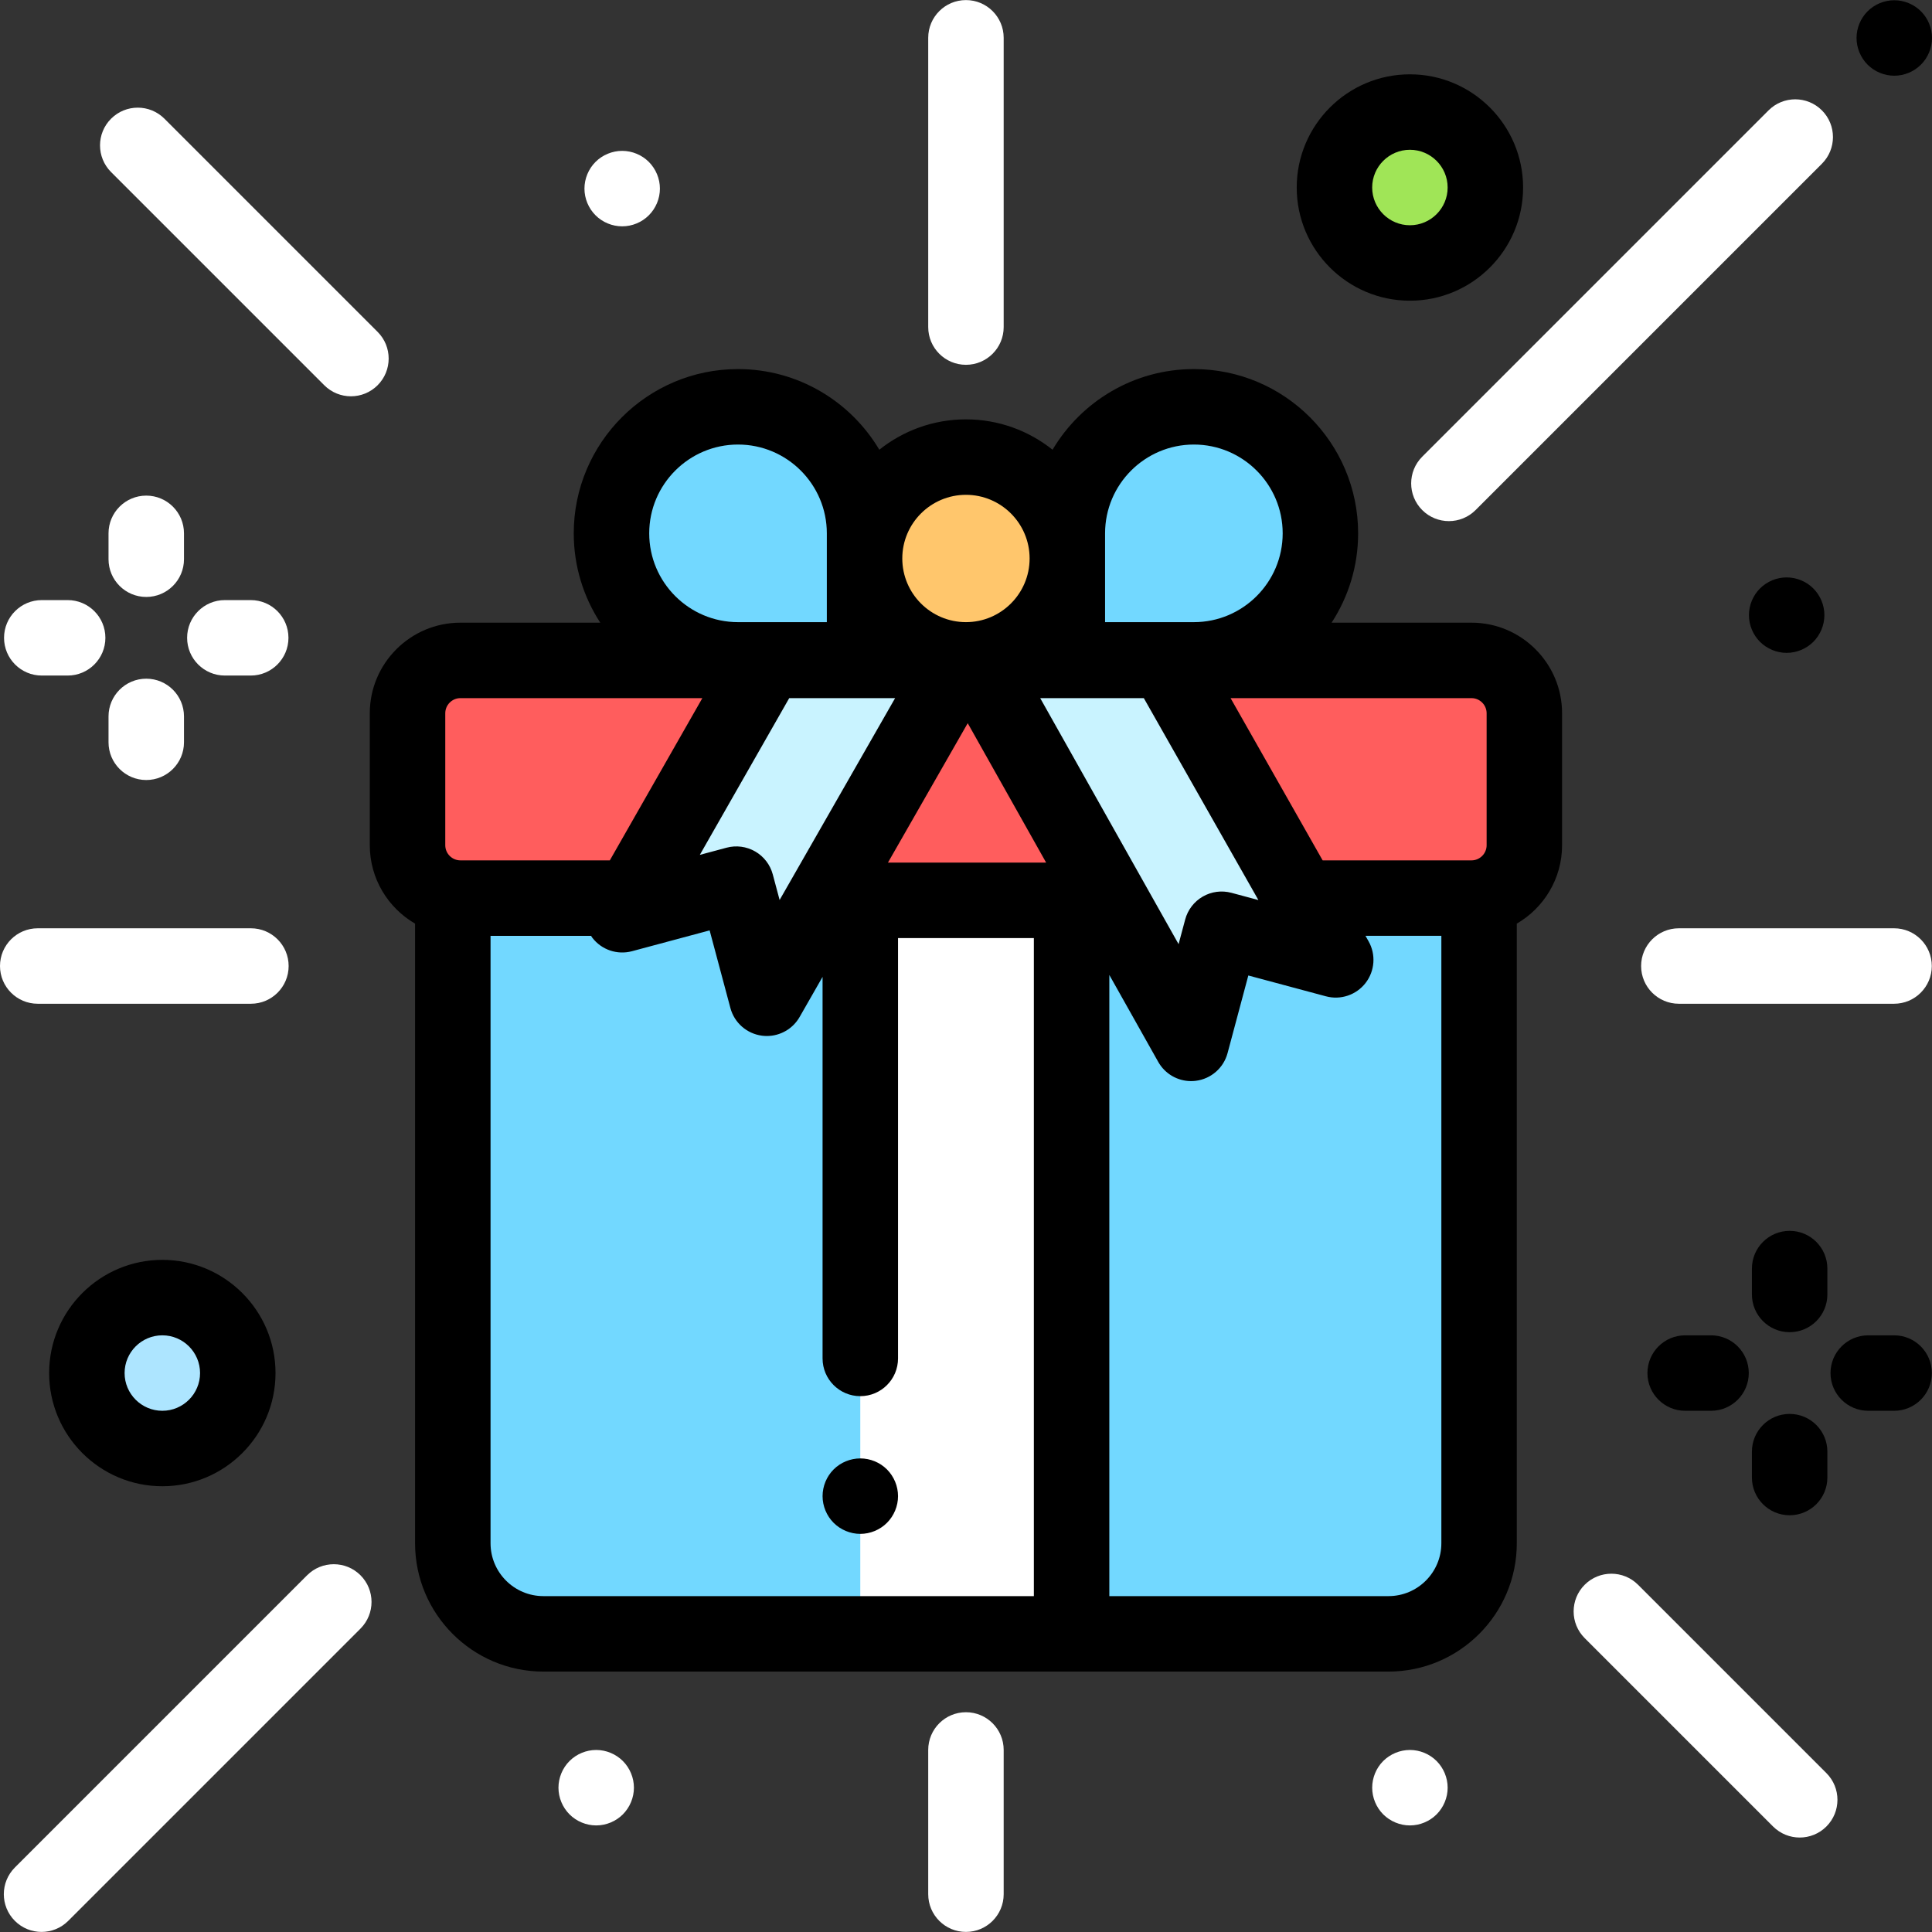 <?xml version="1.0" encoding="UTF-8" standalone="no"?>
<!DOCTYPE svg PUBLIC "-//W3C//DTD SVG 1.1//EN" "http://www.w3.org/Graphics/SVG/1.1/DTD/svg11.dtd">
<svg width="100%" height="100%" viewBox="0 0 512 512" version="1.1" xmlns="http://www.w3.org/2000/svg" xmlns:xlink="http://www.w3.org/1999/xlink" xml:space="preserve" xmlns:serif="http://www.serif.com/" style="fill-rule:evenodd;clip-rule:evenodd;stroke-linejoin:round;stroke-miterlimit:1.414;">
    <rect x="0" y="0" width="512" height="512" fill="#333333" stroke="none"/>
    <path d="M502.001,20.063C499.371,20.063 496.792,19.002 494.932,17.132C493.072,15.273 492.002,12.693 492.002,10.064C492.002,7.435 493.072,4.855 494.932,2.995C496.792,1.135 499.372,0.065 502.001,0.065C504.63,0.065 507.21,1.134 509.07,2.995C510.94,4.855 512,7.435 512,10.064C512,12.693 510.94,15.273 509.07,17.132C507.211,19.004 504.631,20.063 502.001,20.063Z" style="fill-rule:nonzero;"/>
    <circle cx="43.016" cy="363.872" r="19.998" style="fill:rgb(173,229,255);"/>
    <path d="M43.019,333.877C26.479,333.877 13.022,347.334 13.022,363.874C13.022,380.414 26.479,393.871 43.019,393.871C59.559,393.871 73.016,380.414 73.016,363.874C73.016,347.334 59.559,333.877 43.019,333.877ZM43.019,373.873C37.506,373.873 33.02,369.387 33.02,363.874C33.02,358.361 37.506,353.875 43.019,353.875C48.532,353.875 53.018,358.361 53.018,363.874C53.018,369.387 48.532,373.873 43.019,373.873Z" style="fill-rule:nonzero;"/>
    <circle cx="373.641" cy="49.693" r="19.998" style="fill:rgb(160,229,87);"/>
    <g>
        <path d="M316.388,107.809C297.869,107.809 282.855,122.821 282.855,141.342L282.855,174.875L316.388,174.875C334.907,174.875 349.921,159.863 349.921,141.342C349.921,122.823 334.907,107.809 316.388,107.809Z" style="fill:rgb(114,216,255);fill-rule:nonzero;"/>
        <path d="M195.584,107.809C214.103,107.809 229.117,122.821 229.117,141.342L229.117,174.875L195.584,174.875C177.065,174.875 162.051,159.863 162.051,141.342C162.052,122.823 177.065,107.809 195.584,107.809Z" style="fill:rgb(114,216,255);fill-rule:nonzero;"/>
    </g>
    <path d="M255.987,121.134C270.826,121.134 282.857,133.164 282.857,148.004C282.857,162.843 270.827,174.874 255.987,174.874C241.148,174.874 229.117,162.844 229.117,148.004C229.116,133.164 241.146,121.134 255.987,121.134Z" style="fill:rgb(255,198,108);fill-rule:nonzero;"/>
    <path d="M391.972,238.007L391.972,408.979C391.972,422.238 381.223,432.987 367.964,432.987L144.008,432.987C130.749,432.987 120,422.238 120,408.979L120,238.007L391.972,238.007Z" style="fill:rgb(114,216,255);fill-rule:nonzero;"/>
    <rect x="227.986" y="238.595" width="55.994" height="194.39" style="fill:white;"/>
    <path d="M169.645,238.007L122.018,238.007C114.277,238.007 108.001,231.732 108.001,223.99L108.001,189.031C108.001,181.29 114.276,175.014 122.018,175.014L389.953,175.014C397.694,175.014 403.97,181.289 403.97,189.031L403.97,223.99C403.97,231.731 397.695,238.007 389.953,238.007L345.728,238.007L169.645,238.007Z" style="fill:rgb(255,93,93);fill-rule:nonzero;"/>
    <path d="M203.482,174.769L164.897,242.422L195.134,234.307L203.224,264.551L252.607,178.247L259.945,177.456L315.655,276.505L323.745,246.261L353.982,254.376L308.798,174.752L203.482,174.769Z" style="fill:rgb(201,243,255);fill-rule:nonzero;"/>
    <path d="M227.989,386.496C225.359,386.496 222.78,387.556 220.92,389.416C219.06,391.276 217.99,393.856 217.99,396.495C217.99,399.125 219.06,401.704 220.92,403.564C222.78,405.423 225.36,406.494 227.989,406.494C230.618,406.494 233.198,405.424 235.058,403.564C236.918,401.694 237.988,399.124 237.988,396.495C237.988,393.855 236.918,391.286 235.058,389.416C233.199,387.555 230.619,386.496 227.989,386.496Z" style="fill-rule:nonzero;"/>
    <path d="M376.902,135.174C378.855,137.126 381.414,138.103 383.972,138.103C386.53,138.103 389.09,137.126 391.042,135.174L482.825,43.39C486.73,39.485 486.73,33.154 482.825,29.248C478.921,25.344 472.589,25.344 468.684,29.248L376.901,121.032C372.998,124.938 372.998,131.269 376.902,135.174Z" style="fill:white;fill-rule:nonzero;"/>
    <path d="M389.954,165.014L352.89,165.014C357.329,158.194 359.918,150.067 359.918,141.34C359.918,117.337 340.39,97.81 316.386,97.81C300.471,97.81 286.53,106.4 278.937,119.183C272.634,114.153 264.656,111.135 255.983,111.135C247.31,111.135 239.333,114.153 233.029,119.183C225.437,106.4 211.496,97.81 195.58,97.81C171.576,97.81 152.049,117.338 152.049,141.341C152.049,150.066 154.639,158.193 159.077,165.014L122.015,165.014C108.772,165.014 97.998,175.787 97.998,189.031L97.998,223.99C97.998,232.856 102.83,240.609 109.997,244.77L109.997,408.98C109.997,427.731 125.252,442.987 144.003,442.987L367.96,442.987C386.711,442.987 401.967,427.732 401.967,408.98L401.967,244.77C409.133,240.609 413.966,232.856 413.966,223.99L413.966,189.031C413.97,175.788 403.196,165.014 389.954,165.014ZM393.972,189.031L393.972,223.99C393.972,226.206 392.169,228.009 389.953,228.009L350.515,228.009L326.117,185.013L389.953,185.013C392.169,185.012 393.972,186.815 393.972,189.031ZM237.215,185.012L206.607,238.504L204.793,231.723C204.107,229.16 202.431,226.975 200.133,225.648C197.835,224.322 195.106,223.963 192.542,224.65L185.461,226.55L209.152,185.012L237.215,185.012ZM256.457,191.652L277.237,228.597L235.317,228.597L256.457,191.652ZM275.666,185.012L303.123,185.012L333.489,238.523L326.338,236.603C323.774,235.917 321.045,236.274 318.747,237.601C316.449,238.928 314.772,241.114 314.087,243.676L312.338,250.21L275.666,185.012ZM292.855,141.341C292.855,128.364 303.412,117.808 316.389,117.808C329.366,117.808 339.923,128.366 339.923,141.342C339.923,154.318 329.366,164.875 316.389,164.875L292.855,164.875L292.855,141.341ZM255.987,131.133C265.29,131.133 272.858,138.7 272.858,148.003C272.858,157.306 265.29,164.874 255.987,164.874C246.684,164.874 239.116,157.306 239.116,148.003C239.116,138.7 246.683,131.133 255.987,131.133ZM195.584,117.808C208.561,117.808 219.118,128.365 219.118,141.341L219.118,164.875L195.584,164.875C182.607,164.875 172.05,154.317 172.05,141.341C172.05,128.365 182.608,117.808 195.584,117.808ZM118.001,189.031C118.001,186.815 119.804,185.012 122.02,185.012L186.13,185.012L161.609,228.008L122.02,228.008C119.804,228.008 118.001,226.205 118.001,223.989L118.001,189.031ZM130,408.979L130,248.006L156.635,248.006C156.753,248.181 156.852,248.364 156.982,248.532C159.447,251.726 163.591,253.125 167.489,252.08L188.06,246.56L193.564,267.136C194.611,271.051 197.918,273.946 201.935,274.468C202.367,274.524 202.798,274.551 203.226,274.551C206.778,274.551 210.105,272.656 211.902,269.519L217.989,258.88L217.989,359.996C217.989,365.517 222.466,369.995 227.988,369.995C233.51,369.995 237.987,365.517 237.987,359.996L237.987,248.595L273.983,248.595L273.983,422.988L144.007,422.988C136.283,422.988 130,416.703 130,408.979ZM367.965,422.988L293.983,422.988L293.983,258.369L306.941,281.408C308.727,284.583 312.074,286.505 315.653,286.505C316.069,286.505 316.487,286.48 316.907,286.426C320.941,285.917 324.264,283.017 325.315,279.09L330.819,258.514L351.391,264.034C355.285,265.079 359.425,263.684 361.892,260.495C364.359,257.306 364.669,252.948 362.68,249.441L361.865,248.005L381.974,248.005L381.974,408.978C381.973,416.703 375.689,422.988 367.965,422.988Z" style="fill-rule:nonzero;"/>
    <path d="M85.932,102.093C87.885,104.045 90.444,105.022 93.002,105.022C95.561,105.022 98.12,104.045 100.072,102.093C103.977,98.188 103.977,91.857 100.072,87.951L43.578,31.457C39.673,27.553 33.342,27.553 29.436,31.457C25.531,35.362 25.531,41.693 29.436,45.599L85.932,102.093Z" style="fill:white;fill-rule:nonzero;"/>
    <path d="M81.39,417.46L3.941,494.909C0.036,498.814 0.036,505.145 3.941,509.051C5.894,511.003 8.453,511.98 11.011,511.98C13.569,511.98 16.129,511.003 18.081,509.051L95.53,431.602C99.435,427.697 99.435,421.366 95.53,417.46C91.627,413.557 85.295,413.557 81.39,417.46Z" style="fill:white;fill-rule:nonzero;"/>
    <path d="M434.099,419.977C430.194,416.073 423.863,416.073 419.958,419.977C416.053,423.882 416.053,430.213 419.958,434.119L469.877,484.038C471.83,485.99 474.389,486.967 476.947,486.967C479.506,486.967 482.065,485.99 484.017,484.038C487.922,480.133 487.922,473.802 484.017,469.896L434.099,419.977Z" style="fill:white;fill-rule:nonzero;"/>
    <path d="M9.999,266.004L66.493,266.004C72.015,266.004 76.492,261.526 76.492,256.005C76.492,250.484 72.015,246.006 66.493,246.006L9.999,246.006C4.477,246.006 0,250.484 0,256.005C0,261.526 4.477,266.004 9.999,266.004Z" style="fill:white;fill-rule:nonzero;"/>
    <path d="M434.913,256.005C434.913,261.526 439.39,266.004 444.912,266.004L501.948,266.004C507.47,266.004 511.947,261.526 511.947,256.005C511.947,250.484 507.47,246.006 501.948,246.006L444.912,246.006C439.39,246.006 434.913,250.484 434.913,256.005Z" style="fill:white;fill-rule:nonzero;"/>
    <path d="M255.987,96.678C261.509,96.678 265.986,92.2 265.986,86.679L265.986,10.019C265.986,4.498 261.509,0.02 255.987,0.02C250.465,0.02 245.988,4.498 245.988,10.019L245.988,86.678C245.988,92.2 250.464,96.678 255.987,96.678Z" style="fill:white;fill-rule:nonzero;"/>
    <path d="M255.987,453.757C250.465,453.757 245.988,458.235 245.988,463.756L245.988,501.981C245.988,507.502 250.465,511.98 255.987,511.98C261.509,511.98 265.986,507.502 265.986,501.981L265.986,463.756C265.985,458.233 261.509,453.757 255.987,453.757Z" style="fill:white;fill-rule:nonzero;"/>
    <path d="M501.961,353.875L495.103,353.875C489.581,353.875 485.104,358.353 485.104,363.874C485.104,369.395 489.581,373.873 495.103,373.873L501.961,373.873C507.483,373.873 511.96,369.395 511.96,363.874C511.96,358.353 507.483,353.875 501.961,353.875Z" style="fill-rule:nonzero;"/>
    <path d="M446.587,353.875C441.065,353.875 436.588,358.353 436.588,363.874C436.588,369.395 441.065,373.873 446.587,373.873L453.445,373.873C458.967,373.873 463.444,369.395 463.444,363.874C463.444,358.353 458.967,353.875 453.445,353.875L446.587,353.875Z" style="fill-rule:nonzero;"/>
    <path d="M474.274,374.703C468.752,374.703 464.275,379.181 464.275,384.702L464.275,391.56C464.275,397.081 468.752,401.559 474.274,401.559C479.796,401.559 484.273,397.081 484.273,391.56L484.273,384.702C484.273,379.18 479.796,374.703 474.274,374.703Z" style="fill-rule:nonzero;"/>
    <path d="M484.273,336.187C484.273,330.666 479.796,326.188 474.274,326.188C468.752,326.188 464.275,330.666 464.275,336.187L464.275,343.045C464.275,348.566 468.752,353.044 474.274,353.044C479.796,353.044 484.273,348.566 484.273,343.045L484.273,336.187Z" style="fill-rule:nonzero;"/>
    <path d="M59.587,159.03C54.065,159.03 49.588,163.508 49.588,169.029C49.588,174.55 54.065,179.028 59.587,179.028L66.445,179.028C71.967,179.028 76.444,174.55 76.444,169.029C76.444,163.508 71.967,159.03 66.445,159.03L59.587,159.03Z" style="fill:white;fill-rule:nonzero;"/>
    <path d="M11.072,179.028L17.93,179.028C23.452,179.028 27.929,174.55 27.929,169.029C27.929,163.508 23.452,159.03 17.93,159.03L11.072,159.03C5.55,159.03 1.073,163.508 1.073,169.029C1.073,174.55 5.549,179.028 11.072,179.028Z" style="fill:white;fill-rule:nonzero;"/>
    <path d="M38.759,179.859C33.237,179.859 28.76,184.337 28.76,189.858L28.76,196.715C28.76,202.236 33.237,206.714 38.759,206.714C44.281,206.714 48.758,202.236 48.758,196.715L48.758,189.858C48.758,184.335 44.281,179.859 38.759,179.859Z" style="fill:white;fill-rule:nonzero;"/>
    <path d="M48.758,141.342C48.758,135.821 44.281,131.343 38.759,131.343C33.237,131.343 28.76,135.821 28.76,141.342L28.76,148.199C28.76,153.72 33.237,158.198 38.759,158.198C44.281,158.198 48.758,153.72 48.758,148.199L48.758,141.342Z" style="fill:white;fill-rule:nonzero;"/>
    <path d="M373.64,79.69C390.18,79.69 403.637,66.233 403.637,49.693C403.637,33.153 390.18,19.696 373.64,19.696C357.1,19.696 343.643,33.153 343.643,49.693C343.643,66.233 357.1,79.69 373.64,79.69ZM373.64,39.694C379.153,39.694 383.639,44.18 383.639,49.693C383.639,55.206 379.153,59.692 373.64,59.692C368.127,59.692 363.641,55.206 363.641,49.693C363.641,44.18 368.127,39.694 373.64,39.694Z" style="fill-rule:nonzero;"/>
    <path d="M373.644,463.759C371.004,463.759 368.435,464.828 366.565,466.689C364.705,468.548 363.645,471.128 363.645,473.758C363.645,476.388 364.705,478.956 366.565,480.826C368.435,482.686 371.015,483.757 373.644,483.757C376.273,483.757 378.853,482.687 380.713,480.826C382.573,478.956 383.643,476.387 383.643,473.758C383.643,471.127 382.573,468.548 380.713,466.689C378.854,464.827 376.274,463.759 373.644,463.759Z" style="fill:white;fill-rule:nonzero;"/>
    <path d="M157.997,463.759C155.367,463.759 152.788,464.828 150.928,466.689C149.068,468.548 147.998,471.119 147.998,473.758C147.998,476.388 149.068,478.956 150.928,480.826C152.788,482.686 155.368,483.757 157.997,483.757C160.627,483.757 163.206,482.687 165.066,480.826C166.926,478.956 167.996,476.387 167.996,473.758C167.996,471.117 166.926,468.548 165.066,466.689C163.206,464.827 160.626,463.759 157.997,463.759Z" style="fill:white;fill-rule:nonzero;"/>
    <path d="M164.885,59.979C167.515,59.979 170.094,58.918 171.954,57.049C173.814,55.189 174.884,52.618 174.884,49.98C174.884,47.35 173.814,44.781 171.954,42.911C170.094,41.052 167.514,39.981 164.885,39.981C162.256,39.981 159.676,41.051 157.816,42.911C155.956,44.771 154.886,47.351 154.886,49.98C154.886,52.62 155.956,55.189 157.816,57.049C159.675,58.919 162.255,59.979 164.885,59.979Z" style="fill:white;fill-rule:nonzero;"/>
    <path d="M480.553,170.088C482.413,168.218 483.483,165.648 483.483,163.019C483.483,160.379 482.413,157.81 480.553,155.95C478.693,154.08 476.113,153.02 473.484,153.02C470.854,153.02 468.275,154.08 466.415,155.95C464.555,157.81 463.485,160.381 463.485,163.019C463.485,165.649 464.555,168.218 466.415,170.088C468.275,171.947 470.855,173.018 473.484,173.018C476.114,173.018 478.693,171.948 480.553,170.088Z" style="fill-rule:nonzero;"/>
</svg>

